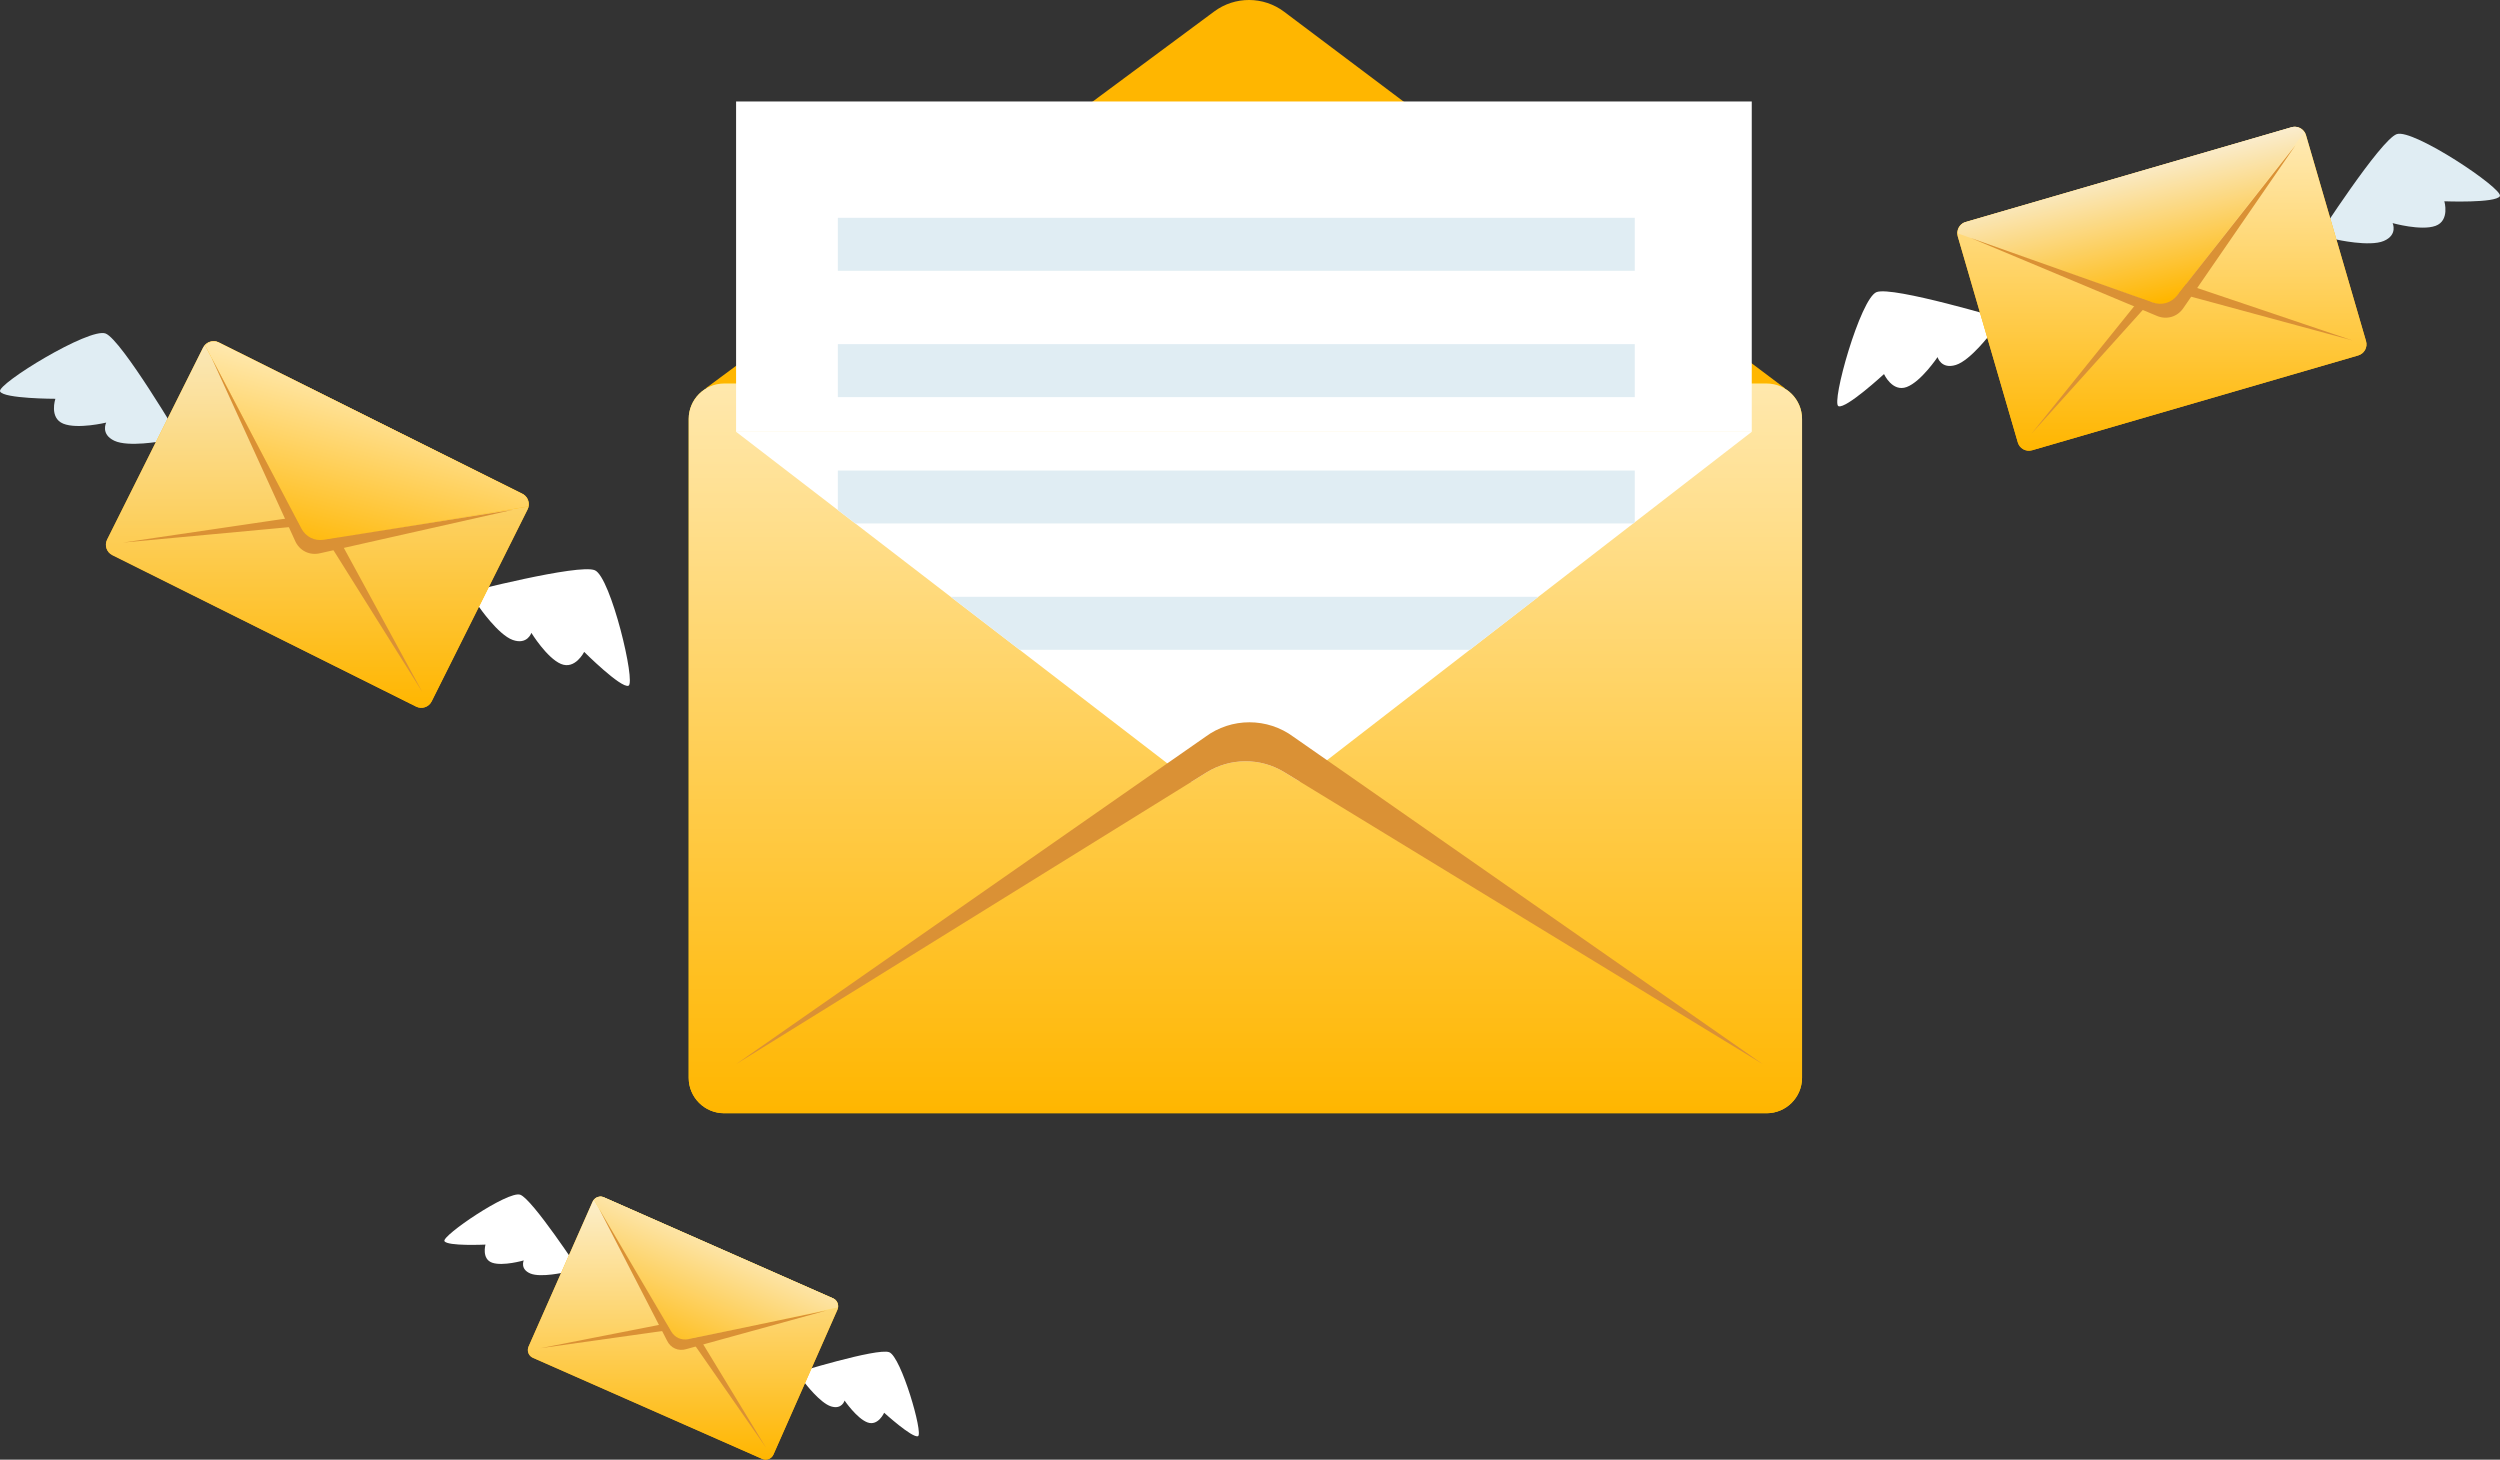 <svg width="310" height="181" viewBox="0 0 310 181" fill="none" xmlns="http://www.w3.org/2000/svg">
<rect x="0" y="0" width="310" height="181" fill="#333333" stroke="none"/>
<path d="M57.718 73.496C57.718 73.496 71.789 69.865 73.764 70.713C75.74 71.566 78.879 84.709 77.927 85.035C76.975 85.355 72.437 80.833 72.437 80.833C72.437 80.833 71.321 83.073 69.558 82.328C67.801 81.583 65.891 78.474 65.891 78.474C65.891 78.474 65.395 79.996 63.583 79.355C61.771 78.713 59.383 75.23 59.383 75.23L57.718 73.496Z" fill="white"/>
<path d="M22.473 54.657C22.473 54.657 15.095 42.151 13.098 41.357C11.095 40.569 -0.435 47.64 0.011 48.542C0.457 49.445 6.867 49.45 6.867 49.45C6.867 49.45 6.073 51.82 7.847 52.537C9.621 53.255 13.168 52.401 13.168 52.401C13.168 52.401 12.439 53.831 14.175 54.652C15.911 55.478 20.068 54.7 20.068 54.7L22.473 54.657Z" fill="#E0EDF3"/>
<path d="M65.423 63.163L53.522 86.975C53.169 87.682 52.309 87.97 51.601 87.617L13.925 68.832C13.217 68.479 12.929 67.62 13.283 66.914L25.183 43.102C25.265 42.944 25.374 42.803 25.499 42.689C25.918 42.297 26.554 42.189 27.104 42.46L64.781 61.245C65.33 61.516 65.624 62.093 65.564 62.663C65.553 62.837 65.504 63.006 65.423 63.163Z" fill="#FFB600"/>
<path d="M65.423 63.163L53.522 86.975C53.169 87.682 52.309 87.97 51.601 87.617L13.925 68.832C13.217 68.479 12.929 67.62 13.283 66.914L25.183 43.102C25.265 42.944 25.374 42.803 25.499 42.689C25.918 42.297 26.554 42.189 27.104 42.46L64.781 61.245C65.33 61.516 65.624 62.093 65.564 62.663C65.553 62.837 65.504 63.006 65.423 63.163Z" fill="url(#paint0_linear_486_34409)"/>
<path d="M15.247 67.278L37.519 65.212C38.645 65.109 39.733 65.647 40.332 66.604L52.352 85.779L41.306 65.5C40.708 64.326 39.413 63.68 38.112 63.908L15.247 67.278Z" fill="#DA9135"/>
<path d="M65.493 62.805L38.232 67.283L25.428 42.83C25.89 42.357 26.554 42.189 27.104 42.46L64.781 61.245C65.33 61.516 65.591 62.152 65.493 62.805Z" fill="#FFB600"/>
<path d="M65.493 62.805L38.232 67.283L25.428 42.83C25.89 42.357 26.554 42.189 27.104 42.46L64.781 61.245C65.33 61.516 65.591 62.152 65.493 62.805Z" fill="url(#paint1_linear_486_34409)"/>
<path d="M26.222 44.346L37.361 65.517C37.911 66.566 38.993 67.115 40.163 66.93L63.627 63.207L39.755 68.588C38.395 68.936 37.1 68.289 36.561 66.995L26.222 44.346Z" fill="#DA9135"/>
<path d="M287.304 29.557C287.304 29.557 295.167 17.349 297.196 16.632C299.226 15.915 310.468 23.437 309.984 24.323C309.505 25.209 303.1 24.959 303.1 24.959C303.1 24.959 303.802 27.361 302.001 28.008C300.205 28.655 296.685 27.666 296.685 27.666C296.685 27.666 297.36 29.122 295.591 29.878C293.823 30.633 289.703 29.698 289.703 29.698L287.304 29.557Z" fill="#E0EDF3"/>
<path d="M248.615 39.629C248.615 39.629 234.696 35.449 232.693 36.221C230.691 36.992 227.029 50.005 227.97 50.369C228.911 50.727 233.618 46.385 233.618 46.385C233.618 46.385 234.647 48.662 236.437 47.988C238.227 47.314 240.257 44.281 240.257 44.281C240.257 44.281 240.692 45.825 242.526 45.254C244.36 44.683 246.885 41.297 246.885 41.297L248.615 39.629Z" fill="white"/>
<path d="M285.938 16.746L293.387 42.297C293.61 43.058 293.175 43.852 292.413 44.075L251.983 55.831C251.221 56.054 250.427 55.614 250.209 54.858L242.76 29.307C242.711 29.133 242.695 28.959 242.711 28.791C242.754 28.22 243.146 27.704 243.734 27.535L284.164 15.779C284.752 15.61 285.361 15.833 285.704 16.29C285.807 16.415 285.889 16.572 285.938 16.746Z" fill="#FFB600"/>
<path d="M285.938 16.746L293.387 42.297C293.61 43.058 293.175 43.852 292.413 44.075L251.983 55.831C251.221 56.054 250.427 55.614 250.209 54.858L242.76 29.307C242.711 29.133 242.695 28.959 242.711 28.791C242.754 28.22 243.146 27.704 243.734 27.535L284.164 15.779C284.752 15.61 285.361 15.833 285.704 16.29C285.807 16.415 285.889 16.572 285.938 16.746Z" fill="url(#paint2_linear_486_34409)"/>
<path d="M251.891 53.793L266.838 37.172C267.595 36.329 268.759 35.987 269.847 36.286L291.706 42.216L269.809 34.818C268.574 34.362 267.181 34.764 266.381 35.813L251.891 53.793Z" fill="#DA9135"/>
<path d="M285.747 16.431L268.775 38.205L242.754 28.937C242.771 28.28 243.146 27.704 243.734 27.53L284.164 15.773C284.746 15.599 285.372 15.887 285.747 16.431Z" fill="url(#paint3_linear_486_34409)"/>
<path d="M244.365 29.508L266.936 37.503C268.052 37.906 269.222 37.569 269.956 36.639L284.654 17.996L270.784 38.134C270.022 39.313 268.629 39.716 267.355 39.129L244.365 29.508Z" fill="#DA9135"/>
<path d="M98.529 170.282C98.529 170.282 108.775 167.113 110.26 167.673C111.746 168.233 114.521 177.815 113.83 178.087C113.139 178.358 109.635 175.179 109.635 175.179C109.635 175.179 108.889 176.869 107.567 176.38C106.245 175.891 104.726 173.668 104.726 173.668C104.726 173.668 104.416 174.809 103.056 174.396C101.701 173.983 99.813 171.499 99.813 171.499L98.529 170.282Z" fill="white"/>
<path d="M71.882 157.623C71.882 157.623 66.005 148.66 64.503 148.144C63.001 147.627 54.752 153.248 55.111 153.9C55.47 154.552 60.199 154.329 60.199 154.329C60.199 154.329 59.698 156.106 61.026 156.574C62.359 157.041 64.944 156.291 64.944 156.291C64.944 156.291 64.454 157.367 65.766 157.916C67.077 158.465 70.108 157.748 70.108 157.748L71.882 157.623Z" fill="white"/>
<path d="M103.845 162.395L95.906 180.364C95.672 180.897 95.046 181.141 94.513 180.902L66.081 168.368C65.548 168.135 65.308 167.51 65.542 166.977L73.481 149.008C73.536 148.888 73.612 148.78 73.699 148.693C73.998 148.388 74.461 148.285 74.874 148.47L103.306 161.004C103.72 161.183 103.954 161.602 103.932 162.026C103.926 162.151 103.899 162.276 103.845 162.395Z" fill="#FFB600"/>
<path d="M103.845 162.395L95.906 180.364C95.672 180.897 95.046 181.141 94.513 180.902L66.081 168.368C65.548 168.135 65.308 167.51 65.542 166.977L73.481 149.008C73.536 148.888 73.612 148.78 73.699 148.693C73.998 148.388 74.461 148.285 74.874 148.47L103.306 161.004C103.72 161.183 103.954 161.602 103.932 162.026C103.926 162.151 103.899 162.276 103.845 162.395Z" fill="url(#paint4_linear_486_34409)"/>
<path d="M66.995 167.178L83.341 164.879C84.168 164.765 84.99 165.124 85.464 165.808L94.997 179.527L86.144 164.961C85.665 164.113 84.685 163.683 83.733 163.895L66.995 167.178Z" fill="#DA9135"/>
<path d="M103.888 162.129L83.945 166.379L73.65 148.801C73.977 148.437 74.461 148.291 74.874 148.47L103.306 161.004C103.72 161.183 103.937 161.645 103.888 162.129Z" fill="#FFDF4F"/>
<path d="M103.888 162.129L83.945 166.379L73.65 148.801C73.977 148.437 74.461 148.291 74.874 148.47L103.306 161.004C103.72 161.183 103.937 161.645 103.888 162.129Z" fill="url(#paint5_linear_486_34409)"/>
<path d="M74.287 149.889L83.238 165.107C83.679 165.863 84.495 166.227 85.355 166.053L102.523 162.488L85.115 167.287C84.125 167.591 83.146 167.162 82.705 166.222L74.287 149.889Z" fill="#DA9135"/>
<path d="M87.488 48.167L150.56 1.424C153.139 -0.489 156.665 -0.473 159.233 1.457L221.353 48.167H87.488Z" fill="#FFB600"/>
<path d="M219.051 138.04H89.795C87.368 138.04 85.398 136.072 85.398 133.648V51.95C85.398 49.526 87.368 47.559 89.795 47.559H219.057C221.484 47.559 223.453 49.526 223.453 51.95V133.648C223.448 136.072 221.484 138.04 219.051 138.04Z" fill="#FFD100"/>
<path d="M219.051 138.04H89.795C87.368 138.04 85.398 136.072 85.398 133.648V51.95C85.398 49.526 87.368 47.559 89.795 47.559H219.057C221.484 47.559 223.453 49.526 223.453 51.95V133.648C223.448 136.072 221.484 138.04 219.051 138.04Z" fill="url(#paint6_linear_486_34409)"/>
<path d="M217.217 53.543L202.711 64.761L202.52 64.908L190.75 74.007L182.251 80.578L164.55 94.264L161.143 96.9L159.25 95.748C156.289 93.938 152.562 93.954 149.613 95.78L147.73 96.949L144.748 94.655L126.438 80.578L117.889 74.007L106.059 64.908L103.894 63.245L91.275 53.543H217.217Z" fill="white"/>
<path d="M218.583 131.952L161.143 96.9L159.25 95.748C156.289 93.938 152.562 93.954 149.613 95.78L147.73 96.949L91.275 131.952L144.748 94.655L149.45 91.378C152.698 88.959 157.155 88.959 160.409 91.378L164.55 94.264L218.583 131.952Z" fill="#DA9135"/>
<path d="M217.217 12.583H91.275V53.548H217.217V12.583Z" fill="white"/>
<path d="M202.711 27.008H103.894V33.579H202.711V27.008Z" fill="#E0EDF3"/>
<path d="M202.711 42.672H103.894V49.243H202.711V42.672Z" fill="#E0EDF3"/>
<path d="M202.711 58.342V64.761L202.52 64.908H106.06L103.894 63.245V58.342H202.711Z" fill="#E0EDF3"/>
<path d="M190.75 74.007L182.251 80.578H126.438L117.889 74.007H190.75Z" fill="#E0EDF3"/>
<defs>
<linearGradient id="paint0_linear_486_34409" x1="39.352" y1="42.31" x2="39.352" y2="87.767" gradientUnits="userSpaceOnUse">
<stop stop-color="#FAE8B9"/>
<stop offset="1" stop-color="#FFB600"/>
</linearGradient>
<linearGradient id="paint1_linear_486_34409" x1="45.471" y1="42.33" x2="38.5" y2="69" gradientUnits="userSpaceOnUse">
<stop stop-color="#FFF3D3"/>
<stop offset="1" stop-color="#FFB600"/>
</linearGradient>
<linearGradient id="paint2_linear_486_34409" x1="268.075" y1="15.723" x2="268.075" y2="55.889" gradientUnits="userSpaceOnUse">
<stop stop-color="#FFEBB8"/>
<stop offset="1" stop-color="#FFB600"/>
</linearGradient>
<linearGradient id="paint3_linear_486_34409" x1="260" y1="20" x2="264.251" y2="38.205" gradientUnits="userSpaceOnUse">
<stop stop-color="#F9F1DF"/>
<stop offset="1" stop-color="#FFB600"/>
</linearGradient>
<linearGradient id="paint4_linear_486_34409" x1="84.693" y1="148.378" x2="84.693" y2="180.994" gradientUnits="userSpaceOnUse">
<stop stop-color="#FCEFCD"/>
<stop offset="1" stop-color="#FFB600"/>
</linearGradient>
<linearGradient id="paint5_linear_486_34409" x1="92.5" y1="152" x2="84.5" y2="170.5" gradientUnits="userSpaceOnUse">
<stop stop-color="#FCEFCD"/>
<stop offset="1" stop-color="#FFB600"/>
</linearGradient>
<linearGradient id="paint6_linear_486_34409" x1="154.426" y1="47.559" x2="154.426" y2="138.04" gradientUnits="userSpaceOnUse">
<stop stop-color="#FFE8AD"/>
<stop offset="1" stop-color="#FFB600"/>
</linearGradient>
</defs>
</svg>
